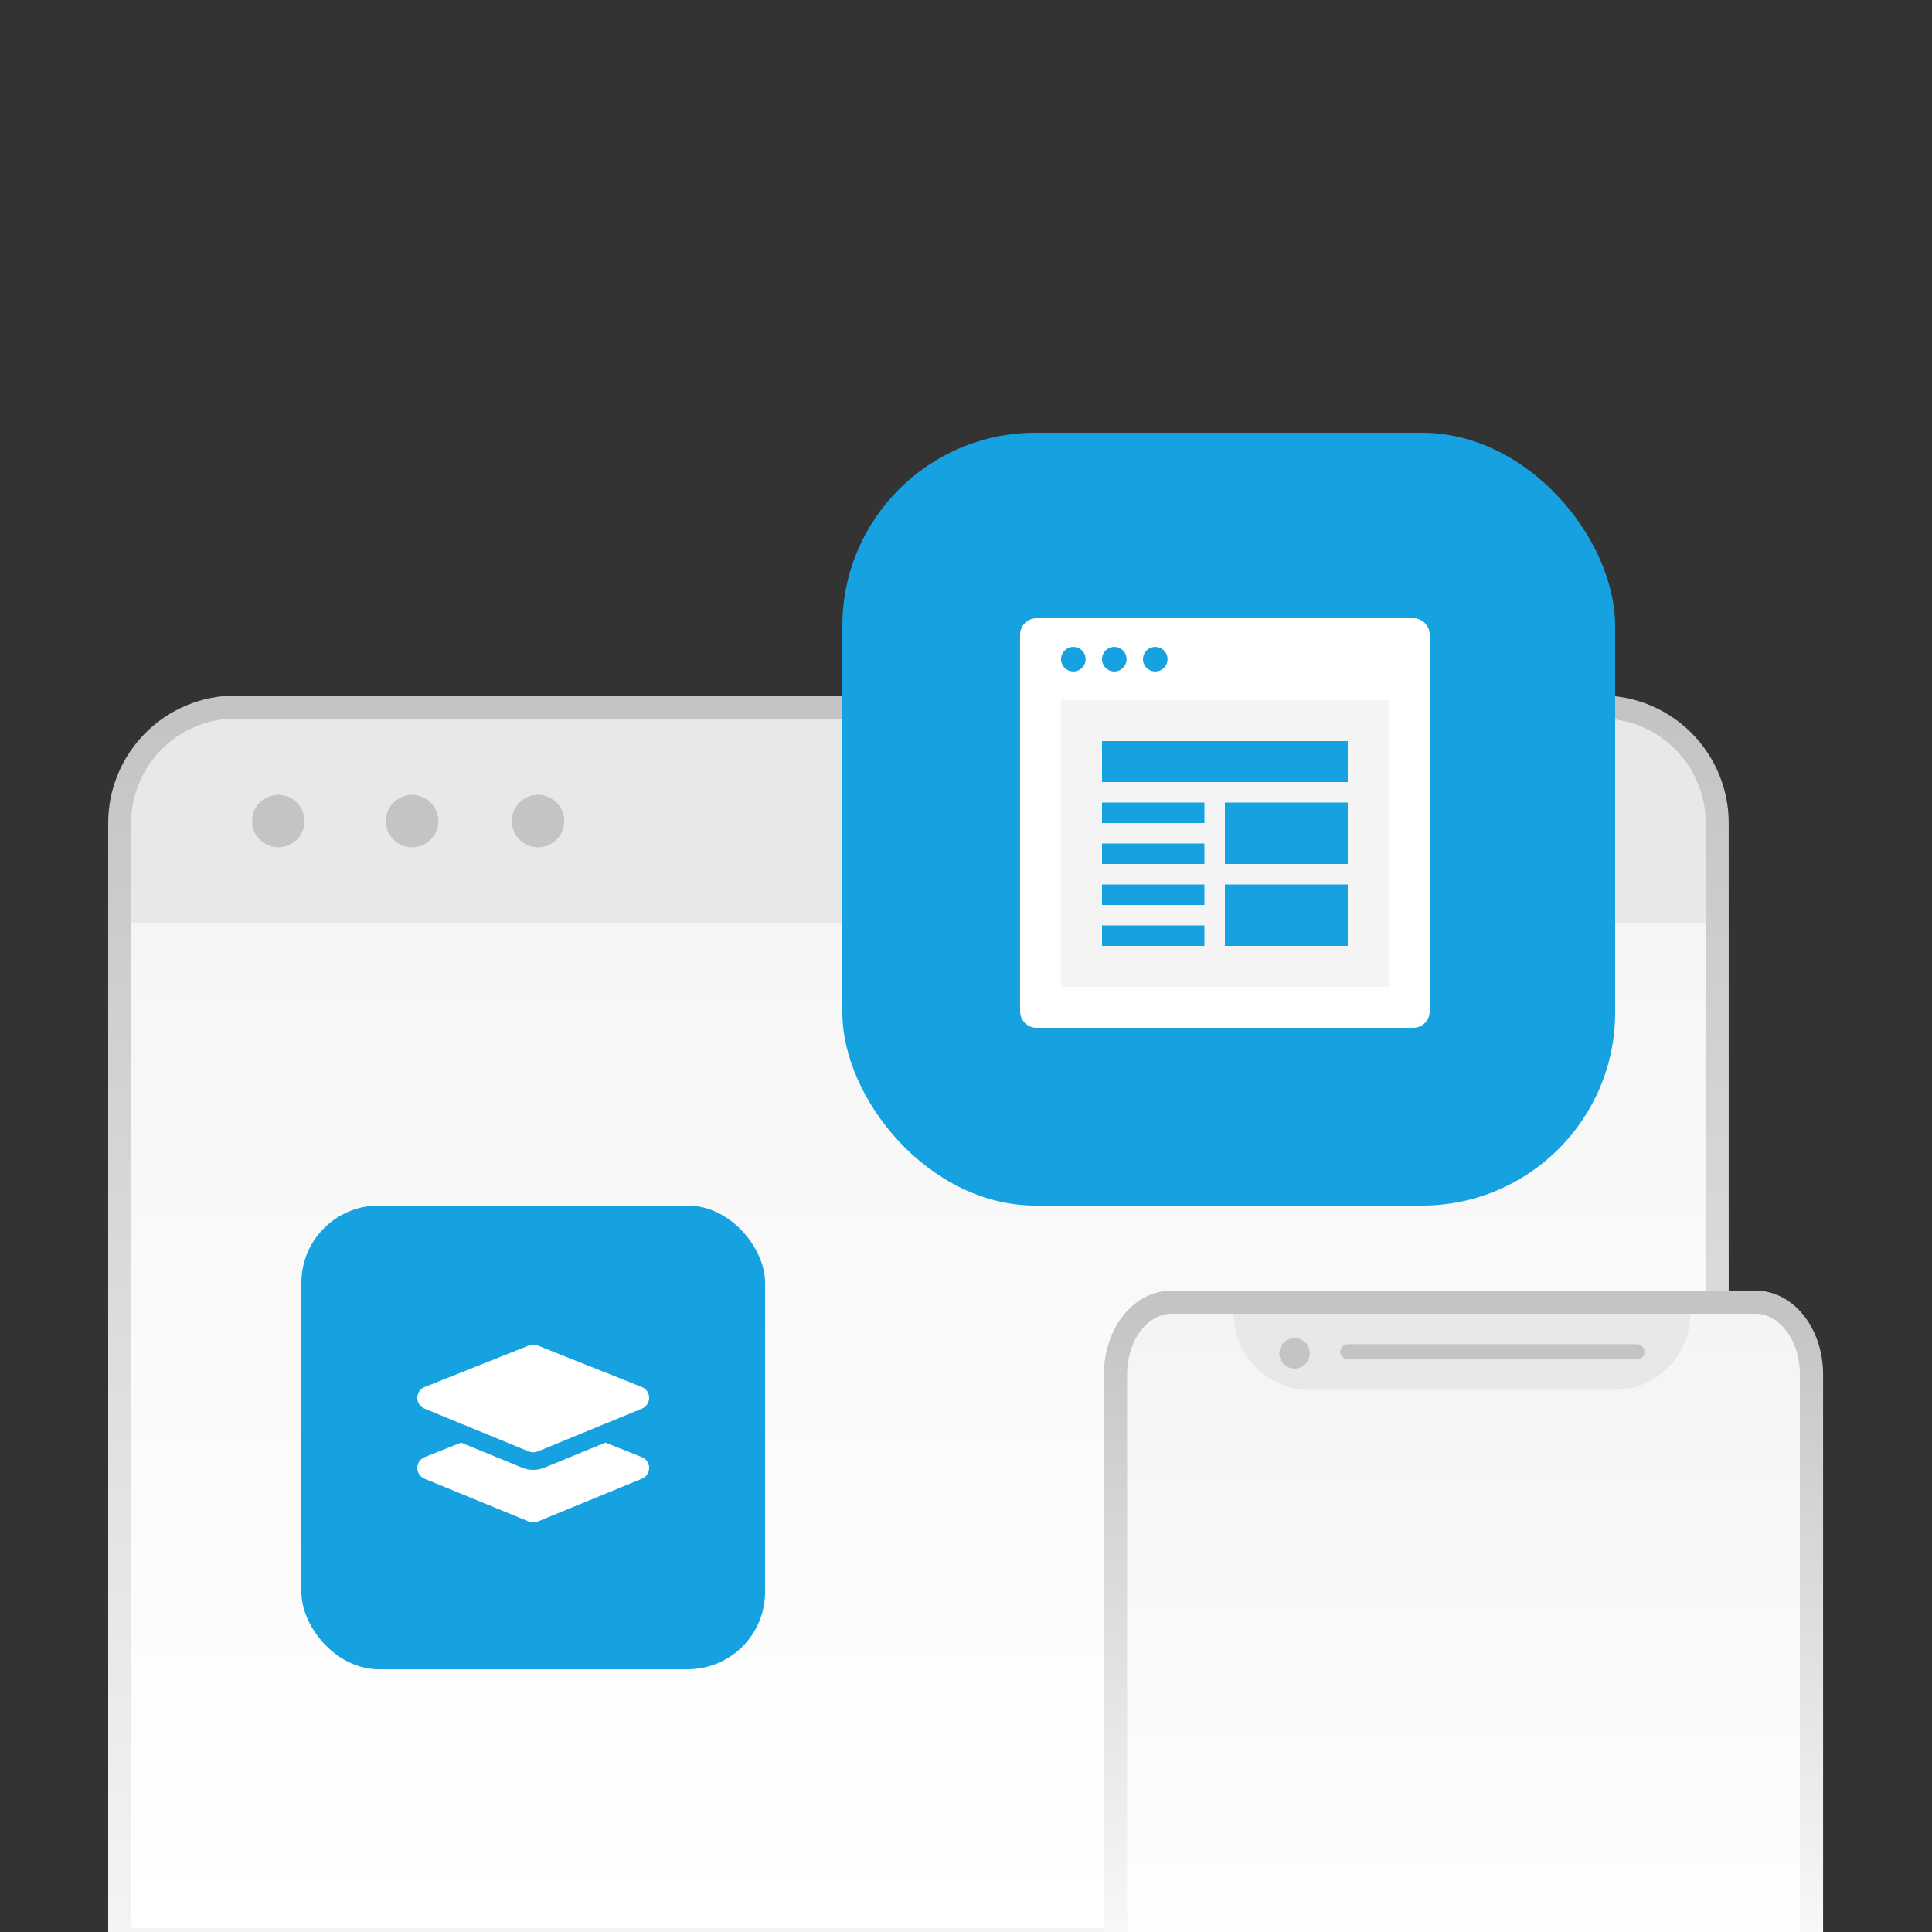 <svg width="250" height="250" viewBox="0 0 250 250" fill="none" xmlns="http://www.w3.org/2000/svg">
<rect x="0" y="0" width="250" height="250" fill="#333333" stroke="none"/>
<g clip-path="url(#clip0)">
<path d="M220.694 251.015H222.194V249.515V106.497C222.194 102.52 220.614 98.705 217.801 95.893C214.989 93.08 211.174 91.5 207.197 91.5H30.497C26.52 91.5 22.705 93.08 19.893 95.893C17.08 98.705 15.5 102.52 15.5 106.497V249.515V251.015H17H220.694Z" fill="url(#paint0_linear)" stroke="url(#paint1_linear)" stroke-width="3" stroke-miterlimit="10"/>
<path d="M30.497 93H207.197C210.776 93 214.209 94.422 216.74 96.953C219.272 99.484 220.694 102.917 220.694 106.497V119.496H17V106.497C17 102.917 18.422 99.484 20.953 96.953C23.484 94.422 26.918 93 30.497 93Z" fill="#E6E8E9"/>
<path d="M36.011 109.643C37.886 109.643 39.406 108.123 39.406 106.248C39.406 104.373 37.886 102.853 36.011 102.853C34.136 102.853 32.617 104.373 32.617 106.248C32.617 108.123 34.136 109.643 36.011 109.643Z" fill="#C4C4C4"/>
<path d="M53.325 109.643C55.2 109.643 56.72 108.123 56.72 106.248C56.72 104.373 55.2 102.853 53.325 102.853C51.45 102.853 49.93 104.373 49.93 106.248C49.93 108.123 51.45 109.643 53.325 109.643Z" fill="#C4C4C4"/>
<path d="M69.621 109.643C71.496 109.643 73.016 108.123 73.016 106.248C73.016 104.373 71.496 102.853 69.621 102.853C67.746 102.853 66.226 104.373 66.226 106.248C66.226 108.123 67.746 109.643 69.621 109.643Z" fill="#C4C4C4"/>
<path d="M232.907 262.5H234.407V261V177.847C234.407 175.493 233.723 173.174 232.426 171.41C231.124 169.638 229.241 168.5 227.138 168.5H151.615C149.513 168.5 147.63 169.638 146.328 171.41C145.031 173.174 144.347 175.493 144.347 177.847V261V262.5H145.847H232.907Z" fill="url(#paint2_linear)" stroke="url(#paint3_linear)" stroke-width="3" stroke-miterlimit="10"/>
<path d="M159.635 170H218.725C218.725 175.439 214.316 179.848 208.877 179.848H169.483C164.044 179.848 159.635 175.439 159.635 170Z" fill="#E6E8E9"/>
<path d="M167.513 177.091C168.601 177.091 169.483 176.209 169.483 175.121C169.483 174.033 168.601 173.151 167.513 173.151C166.426 173.151 165.544 174.033 165.544 175.121C165.544 176.209 166.426 177.091 167.513 177.091Z" fill="#C4C4C4"/>
<rect x="173.422" y="173.939" width="39.394" height="1.97" rx="0.985" fill="#C4C4C4"/>
<rect x="109" y="56" width="100" height="100" rx="25" fill="#16A1E0"/>
<rect x="39" y="156" width="60" height="60" rx="10" fill="#16A1E0"/>
<path d="M69.568 174.109L83.044 179.477C83.325 179.589 83.566 179.781 83.736 180.03C83.907 180.278 83.998 180.571 84 180.872C84.002 181.172 83.913 181.466 83.746 181.716C83.578 181.967 83.339 182.162 83.06 182.277L69.583 187.815C69.21 187.968 68.791 187.968 68.418 187.815L54.94 182.278C54.661 182.163 54.422 181.968 54.254 181.718C54.087 181.468 53.998 181.174 54 180.873C54.002 180.573 54.093 180.28 54.264 180.031C54.434 179.783 54.675 179.59 54.956 179.478L68.432 174.109C68.796 173.964 69.204 173.964 69.568 174.109ZM78.338 186.671L83.044 188.547C83.325 188.659 83.566 188.851 83.736 189.1C83.907 189.348 83.998 189.641 84 189.942C84.002 190.242 83.913 190.536 83.746 190.786C83.578 191.036 83.339 191.231 83.06 191.346L69.583 196.885C69.21 197.038 68.791 197.038 68.418 196.885L54.94 191.348C54.661 191.233 54.422 191.038 54.254 190.788C54.087 190.538 53.998 190.243 54 189.943C54.002 189.643 54.093 189.349 54.264 189.101C54.434 188.853 54.675 188.66 54.956 188.548L59.662 186.674L67.544 189.912C68.476 190.295 69.524 190.295 70.456 189.912L78.338 186.674V186.671Z" fill="white"/>
<path d="M134.12 80H182.88C183.442 80 183.981 80.223 184.379 80.621C184.777 81.019 185 81.558 185 82.12V130.88C185 131.442 184.777 131.981 184.379 132.379C183.981 132.777 183.442 133 182.88 133H134.12C133.558 133 133.019 132.777 132.621 132.379C132.223 131.981 132 131.442 132 130.88V82.12C132 81.558 132.223 81.019 132.621 80.621C133.019 80.223 133.558 80 134.12 80V80Z" fill="white"/>
<path d="M137.3 90.6H179.7V127.7H137.3V90.6Z" fill="#F4F4F4"/>
<path d="M138.89 83.71C139.311 83.71 139.716 83.877 140.014 84.176C140.312 84.474 140.48 84.878 140.48 85.3C140.48 85.722 140.312 86.126 140.014 86.424C139.716 86.722 139.311 86.89 138.89 86.89C138.468 86.89 138.064 86.722 137.766 86.424C137.467 86.126 137.3 85.722 137.3 85.3C137.3 84.878 137.467 84.474 137.766 84.176C138.064 83.877 138.468 83.71 138.89 83.71Z" fill="#16A1E0"/>
<path d="M144.19 83.71C144.612 83.71 145.016 83.877 145.314 84.176C145.613 84.474 145.78 84.878 145.78 85.3C145.78 85.722 145.613 86.126 145.314 86.424C145.016 86.722 144.612 86.89 144.19 86.89C143.768 86.89 143.364 86.722 143.066 86.424C142.768 86.126 142.6 85.722 142.6 85.3C142.6 84.878 142.768 84.474 143.066 84.176C143.364 83.877 143.768 83.71 144.19 83.71Z" fill="#16A1E0"/>
<path d="M149.49 83.71C149.912 83.71 150.316 83.877 150.614 84.176C150.912 84.474 151.08 84.878 151.08 85.3C151.08 85.722 150.912 86.126 150.614 86.424C150.316 86.722 149.912 86.89 149.49 86.89C149.068 86.89 148.664 86.722 148.366 86.424C148.067 86.126 147.9 85.722 147.9 85.3C147.9 84.878 148.067 84.474 148.366 84.176C148.664 83.877 149.068 83.71 149.49 83.71Z" fill="#16A1E0"/>
<path d="M155.85 83.71H179.7V86.89H155.85V83.71Z" fill="white"/>
<path d="M142.6 103.85V106.5H155.85V103.85H142.6ZM142.6 111.8H155.85V109.15H142.6V111.8ZM142.6 117.1H155.85V114.45H142.6V117.1ZM142.6 122.4H155.85V119.75H142.6V122.4Z" fill="#16A1E0"/>
<path d="M142.6 95.9H174.4V101.2H142.6V95.9Z" fill="#16A1E0"/>
<path d="M158.5 103.85V111.8H174.4V103.85H158.5ZM158.5 122.4H174.4V114.45H158.5V122.4Z" fill="#16A1E0"/>
</g>
<defs>
<linearGradient id="paint0_linear" x1="118.847" y1="93" x2="118.847" y2="249.515" gradientUnits="userSpaceOnUse">
<stop stop-color="#F4F4F4"/>
<stop offset="1" stop-color="white"/>
</linearGradient>
<linearGradient id="paint1_linear" x1="118.847" y1="93" x2="118.847" y2="249.515" gradientUnits="userSpaceOnUse">
<stop stop-color="#C4C4C4"/>
<stop offset="1" stop-color="#F4F4F4"/>
</linearGradient>
<linearGradient id="paint2_linear" x1="189.377" y1="170" x2="189.377" y2="261" gradientUnits="userSpaceOnUse">
<stop stop-color="#F4F4F4"/>
<stop offset="1" stop-color="white"/>
</linearGradient>
<linearGradient id="paint3_linear" x1="189.377" y1="170" x2="189.377" y2="261" gradientUnits="userSpaceOnUse">
<stop stop-color="#C4C4C4"/>
<stop offset="1" stop-color="white"/>
</linearGradient>
<clipPath id="clip0">
<rect width="250" height="250" fill="white"/>
</clipPath>
</defs>
</svg>
